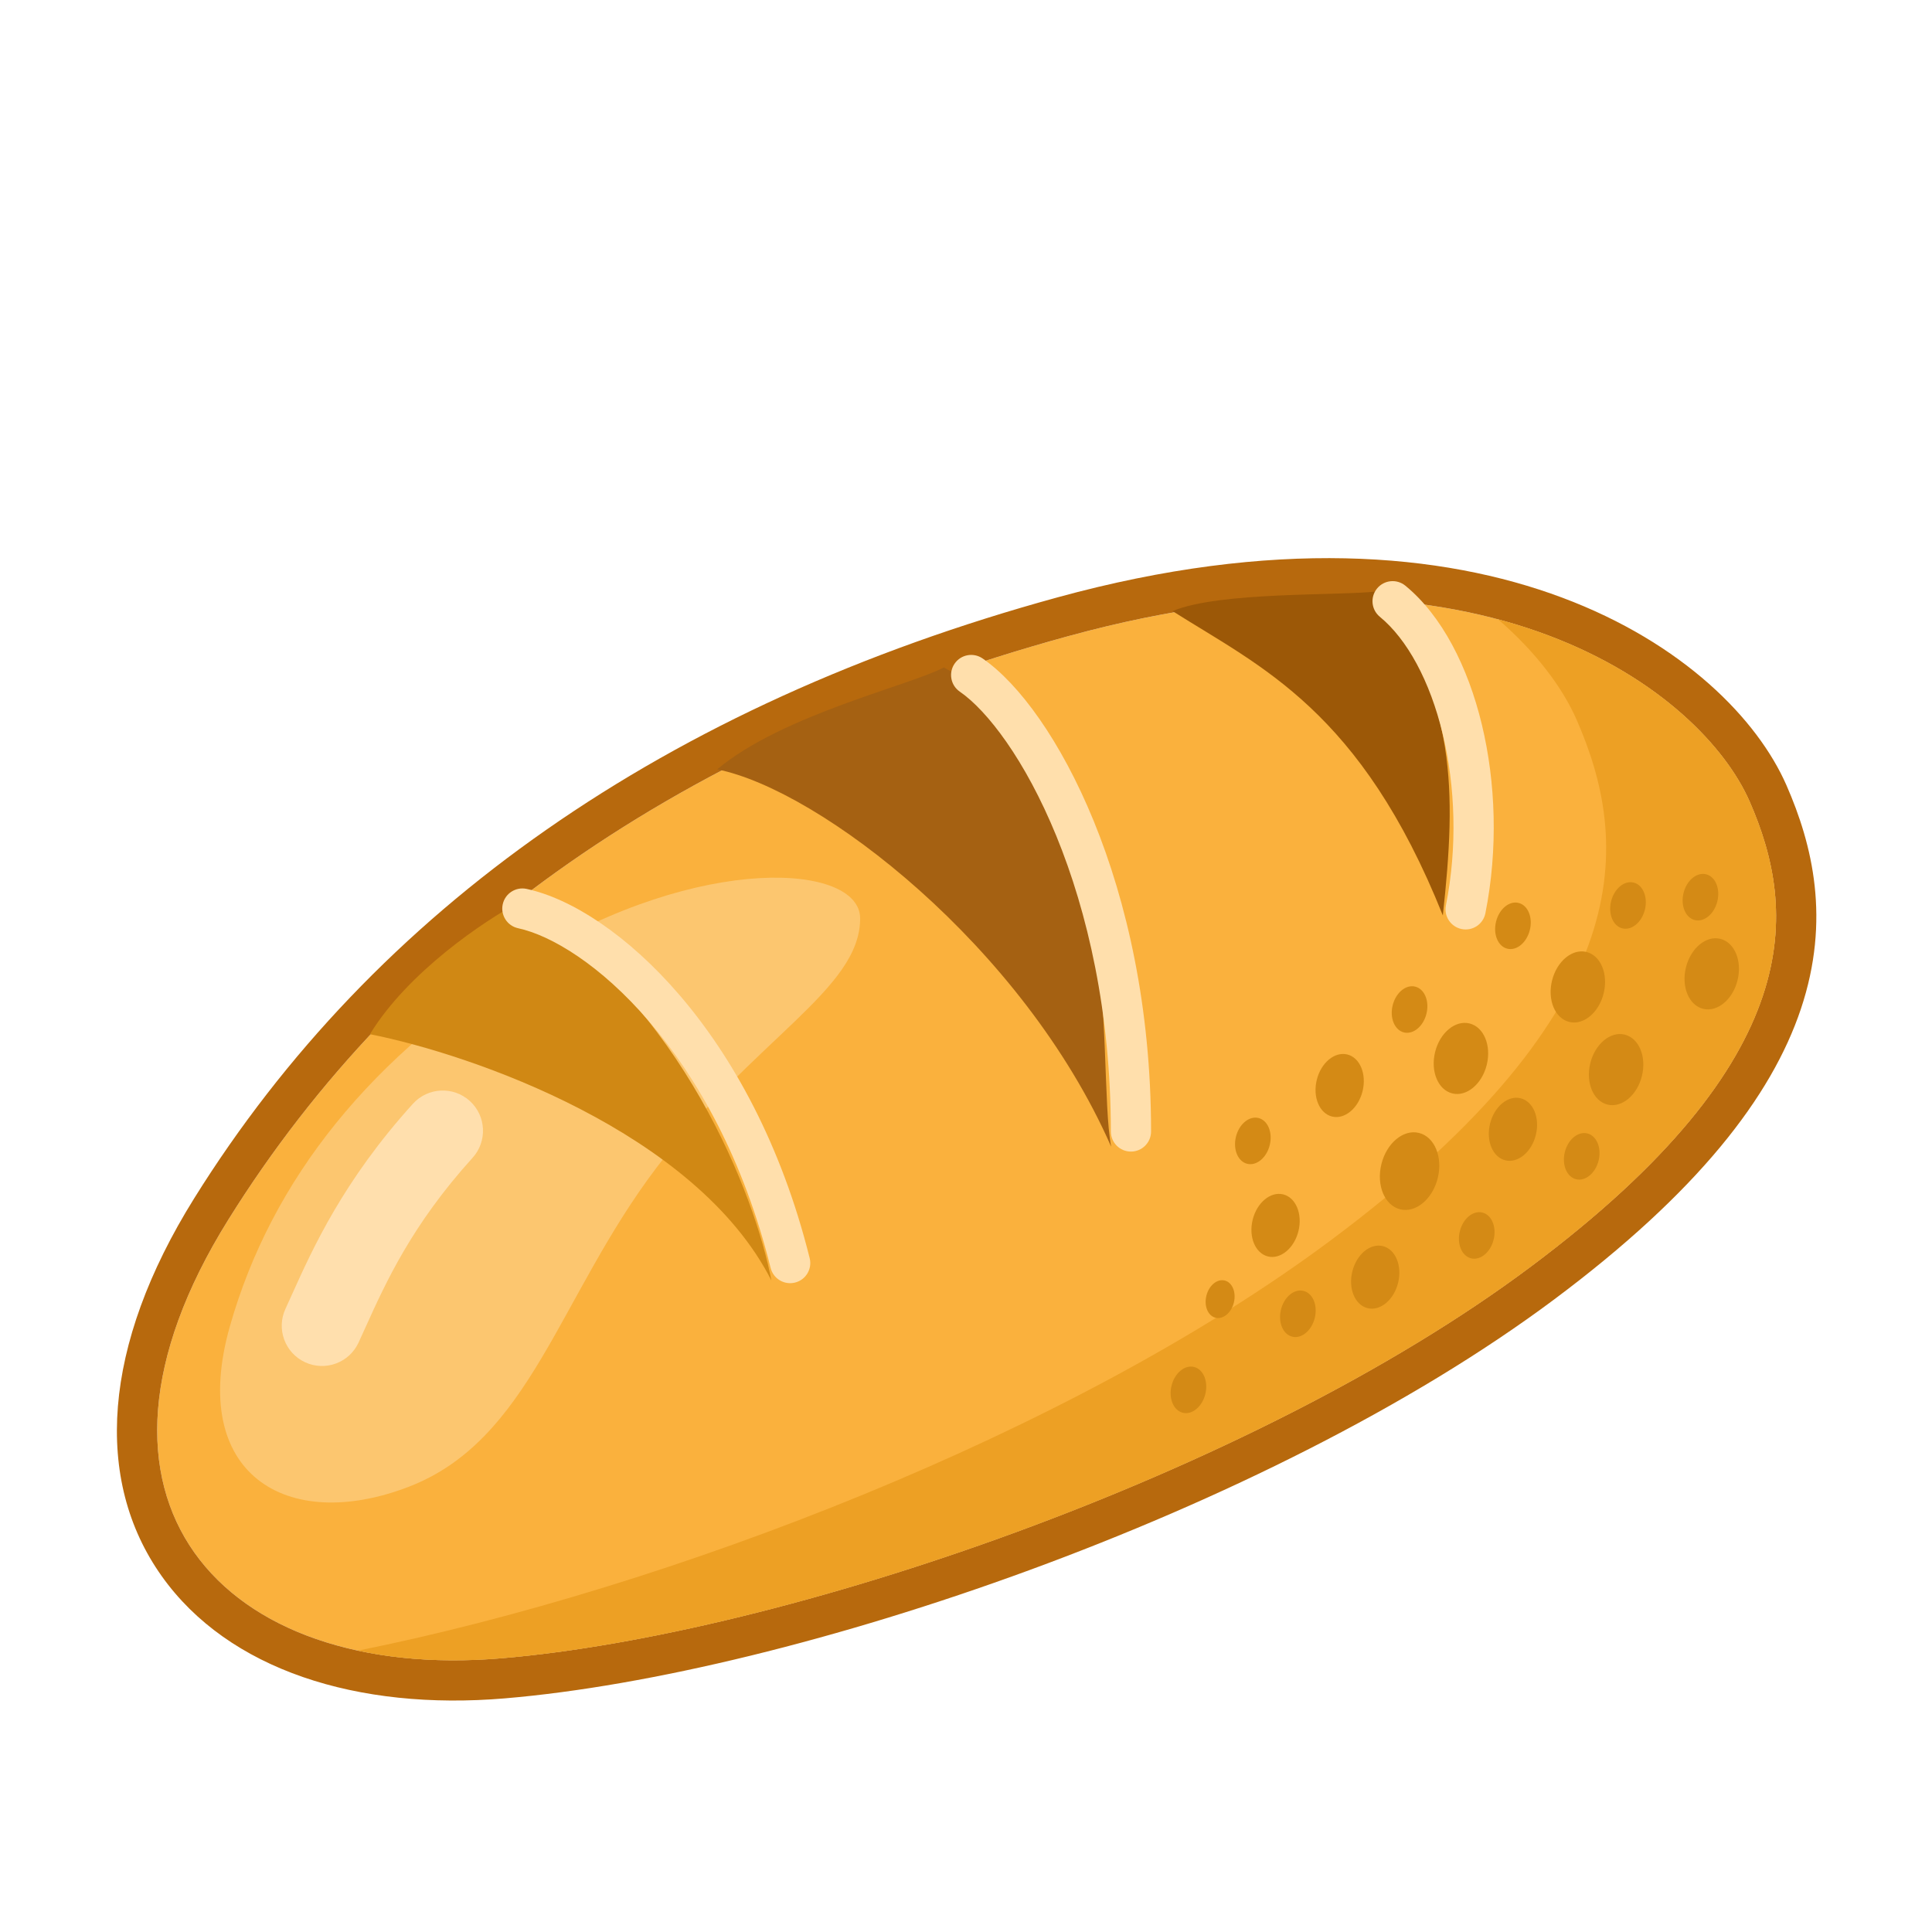 <svg width="86" height="86" viewBox="0 0 86 86" fill="none" xmlns="http://www.w3.org/2000/svg">
<path d="M47.55 28.318C30.473 33.001 17.925 41.841 10.162 54.295C2.398 66.748 9.861 74.866 22.324 73.815C34.787 72.764 55.658 65.707 68.121 56.397C80.584 47.088 79.983 40.481 77.881 35.676C75.779 30.871 66.169 23.213 47.55 28.318Z" fill="#FAB13D"/>
<path fill-rule="evenodd" clip-rule="evenodd" d="M8.641 53.347C16.684 40.445 29.646 31.369 47.076 26.59C66.28 21.325 76.961 29.102 79.523 34.958C80.681 37.604 81.496 40.936 80.162 44.917C78.854 48.819 75.569 53.07 69.194 57.833C62.778 62.625 54.273 66.789 45.84 69.885C37.41 72.98 28.914 75.057 22.475 75.6C15.913 76.154 10.164 74.334 7.197 70.156C4.16 65.879 4.556 59.9 8.641 53.347ZM10.162 54.295C17.925 41.841 30.473 33.001 47.55 28.318C66.169 23.213 75.779 30.871 77.881 35.676C79.983 40.481 80.584 47.088 68.121 56.397C55.658 65.707 34.787 72.764 22.324 73.815C9.862 74.866 2.398 66.748 10.162 54.295Z" fill="#B7690D"/>
<path d="M23.56 42.634C16.545 46.927 12.087 52.491 10.23 59.049C8.374 65.608 12.751 68.267 18.176 66.189C23.601 64.112 24.854 57.753 29.213 51.99C33.572 46.228 38.288 44.044 38.288 40.884C38.288 38.446 31.209 37.953 23.56 42.634Z" fill="#FCC66F"/>
<path fill-rule="evenodd" clip-rule="evenodd" d="M20.912 49.007C21.645 49.672 21.7 50.805 21.036 51.538C18.332 54.522 17.172 57.089 16.277 59.068C16.168 59.309 16.063 59.542 15.959 59.766C15.543 60.664 14.479 61.055 13.581 60.639C12.683 60.223 12.292 59.158 12.707 58.26C12.804 58.052 12.905 57.829 13.011 57.591C13.919 55.577 15.285 52.548 18.381 49.132C19.045 48.398 20.178 48.343 20.912 49.007Z" fill="#FFDFAD"/>
<path fill-rule="evenodd" clip-rule="evenodd" d="M15.93 73.476C29.685 70.712 47.721 63.813 59.28 55.178C73.199 44.781 72.528 37.403 70.18 32.036C69.578 30.659 68.422 29.072 66.687 27.569C73.044 29.27 76.683 32.936 77.881 35.676C79.983 40.481 80.584 47.088 68.121 56.397C55.658 65.707 34.787 72.764 22.324 73.815C19.996 74.011 17.842 73.888 15.93 73.476Z" fill="#EDA024"/>
<path d="M34.337 56.997C30.973 50.391 21.023 46.937 16.468 46.036C18.15 43.273 21.573 40.981 23.075 40.18C30.403 44.745 33.636 53.294 34.337 56.997Z" fill="#D08814"/>
<path d="M49.462 51.042C45.534 42.103 36.476 35.148 31.922 34.247C34.834 31.809 40.511 30.511 42.013 29.71C50.41 34.247 48.761 47.339 49.462 51.042Z" fill="#A56112"/>
<path d="M64.226 40.749C60.569 31.606 56.115 29.687 52.194 27.202C54.27 26.324 59.624 26.528 61.313 26.324C64.835 31.2 64.835 35.128 64.226 40.749Z" fill="#9C5807"/>
<path fill-rule="evenodd" clip-rule="evenodd" d="M22.378 40.255C22.482 39.771 22.959 39.464 23.442 39.568C25.428 39.996 27.949 41.612 30.261 44.309C32.594 47.031 34.773 50.916 36.042 56.007C36.161 56.487 35.869 56.973 35.389 57.092C34.909 57.212 34.423 56.92 34.303 56.44C33.1 51.609 31.046 47.977 28.901 45.475C26.735 42.95 24.532 41.636 23.064 41.319C22.581 41.215 22.273 40.739 22.378 40.255Z" fill="#FFDFAC"/>
<path fill-rule="evenodd" clip-rule="evenodd" d="M42.494 29.539C42.775 29.132 43.333 29.03 43.74 29.311C45.369 30.436 47.231 32.99 48.683 36.541C50.149 40.128 51.238 44.831 51.238 50.365C51.238 50.86 50.837 51.261 50.342 51.261C49.848 51.261 49.447 50.86 49.447 50.365C49.447 45.064 48.403 40.591 47.024 37.219C45.631 33.811 43.939 31.625 42.722 30.786C42.315 30.504 42.213 29.947 42.494 29.539Z" fill="#FFDFAC"/>
<path fill-rule="evenodd" clip-rule="evenodd" d="M61.298 26.195C61.612 25.813 62.177 25.758 62.559 26.072C64.189 27.41 65.343 29.686 65.96 32.242C66.582 34.82 66.688 37.795 66.12 40.652C66.024 41.138 65.552 41.453 65.067 41.356C64.582 41.26 64.266 40.788 64.363 40.303C64.879 37.708 64.781 34.995 64.218 32.663C63.65 30.309 62.636 28.453 61.422 27.456C61.04 27.142 60.984 26.578 61.298 26.195Z" fill="#FFDFAC"/>
<path d="M64 52.438C63.77 53.377 63.021 54.001 62.328 53.831C61.635 53.661 61.26 52.762 61.49 51.823C61.72 50.884 62.468 50.26 63.161 50.43C63.855 50.6 64.23 51.499 64 52.438Z" fill="#D48A15"/>
<path d="M57.799 54.797C57.612 55.56 57.004 56.067 56.441 55.929C55.878 55.791 55.573 55.06 55.76 54.297C55.947 53.535 56.555 53.028 57.118 53.166C57.681 53.304 57.986 54.034 57.799 54.797Z" fill="#D48A15"/>
<path d="M62.235 57.1C62.048 57.863 61.44 58.369 60.877 58.231C60.314 58.093 60.009 57.363 60.196 56.6C60.383 55.837 60.991 55.331 61.554 55.469C62.117 55.607 62.422 56.337 62.235 57.1Z" fill="#D48A15"/>
<path d="M60.653 48.569C60.466 49.332 59.858 49.839 59.295 49.701C58.732 49.563 58.427 48.833 58.614 48.07C58.801 47.307 59.409 46.8 59.972 46.938C60.535 47.076 60.84 47.807 60.653 48.569Z" fill="#D48A15"/>
<path d="M68.366 50.518C68.179 51.281 67.571 51.788 67.008 51.65C66.445 51.512 66.14 50.781 66.327 50.019C66.514 49.256 67.122 48.749 67.685 48.887C68.248 49.025 68.553 49.755 68.366 50.518Z" fill="#D48A15"/>
<path d="M66.181 47.396C65.97 48.257 65.284 48.828 64.649 48.672C64.014 48.517 63.67 47.693 63.881 46.833C64.092 45.972 64.778 45.401 65.413 45.557C66.048 45.712 66.392 46.536 66.181 47.396Z" fill="#D48A15"/>
<path d="M73.088 47.893C72.878 48.754 72.192 49.325 71.557 49.169C70.922 49.014 70.578 48.19 70.789 47.33C71 46.47 71.686 45.898 72.32 46.054C72.956 46.21 73.299 47.033 73.088 47.893Z" fill="#D48A15"/>
<path d="M71.385 44.215C71.175 45.075 70.489 45.646 69.854 45.49C69.219 45.335 68.875 44.511 69.086 43.651C69.297 42.791 69.983 42.219 70.618 42.375C71.252 42.531 71.596 43.354 71.385 44.215Z" fill="#D48A15"/>
<path d="M77.345 43.63C77.134 44.491 76.449 45.062 75.814 44.906C75.179 44.751 74.835 43.927 75.046 43.067C75.257 42.207 75.942 41.635 76.577 41.791C77.212 41.947 77.556 42.77 77.345 43.63Z" fill="#D48A15"/>
<path d="M71.16 51.657C71.022 52.22 70.573 52.593 70.158 52.492C69.742 52.39 69.517 51.851 69.655 51.288C69.793 50.725 70.242 50.351 70.657 50.453C71.073 50.555 71.298 51.094 71.16 51.657Z" fill="#D48A15"/>
<path d="M66.487 55.178C66.349 55.741 65.9 56.115 65.485 56.013C65.069 55.911 64.844 55.372 64.982 54.809C65.12 54.246 65.569 53.873 65.984 53.974C66.4 54.076 66.625 54.615 66.487 55.178Z" fill="#D48A15"/>
<path d="M53.654 62.052C53.516 62.615 53.067 62.989 52.651 62.887C52.236 62.785 52.011 62.246 52.149 61.683C52.287 61.12 52.735 60.746 53.151 60.848C53.566 60.95 53.791 61.489 53.654 62.052Z" fill="#D48A15"/>
<path d="M58.525 58.665C58.387 59.228 57.939 59.602 57.523 59.5C57.108 59.399 56.883 58.86 57.02 58.297C57.158 57.734 57.607 57.36 58.023 57.462C58.438 57.563 58.663 58.102 58.525 58.665Z" fill="#D48A15"/>
<path d="M54.924 57.979C54.812 58.437 54.447 58.74 54.109 58.658C53.771 58.575 53.588 58.137 53.7 57.679C53.812 57.221 54.177 56.917 54.515 57C54.853 57.083 55.036 57.521 54.924 57.979Z" fill="#D48A15"/>
<path d="M56.521 50.97C56.383 51.533 55.934 51.907 55.519 51.805C55.103 51.703 54.878 51.164 55.016 50.601C55.154 50.038 55.603 49.665 56.018 49.766C56.434 49.868 56.659 50.407 56.521 50.97Z" fill="#D48A15"/>
<path d="M63.497 45.122C63.359 45.685 62.91 46.058 62.495 45.957C62.079 45.855 61.854 45.316 61.992 44.753C62.13 44.19 62.579 43.816 62.995 43.918C63.41 44.02 63.635 44.559 63.497 45.122Z" fill="#D48A15"/>
<path d="M68.099 41.395C67.961 41.959 67.512 42.332 67.096 42.23C66.681 42.129 66.456 41.59 66.594 41.027C66.732 40.464 67.18 40.09 67.596 40.192C68.012 40.294 68.237 40.833 68.099 41.395Z" fill="#D48A15"/>
<path d="M73.221 40.49C73.082 41.053 72.634 41.427 72.218 41.325C71.803 41.223 71.578 40.684 71.716 40.121C71.854 39.558 72.302 39.184 72.718 39.286C73.133 39.388 73.358 39.927 73.221 40.49Z" fill="#D48A15"/>
<path d="M76.445 40.121C76.307 40.684 75.859 41.058 75.443 40.956C75.027 40.854 74.802 40.315 74.94 39.752C75.078 39.189 75.527 38.816 75.943 38.917C76.358 39.019 76.583 39.558 76.445 40.121Z" fill="#D48A15"/>
</svg>
